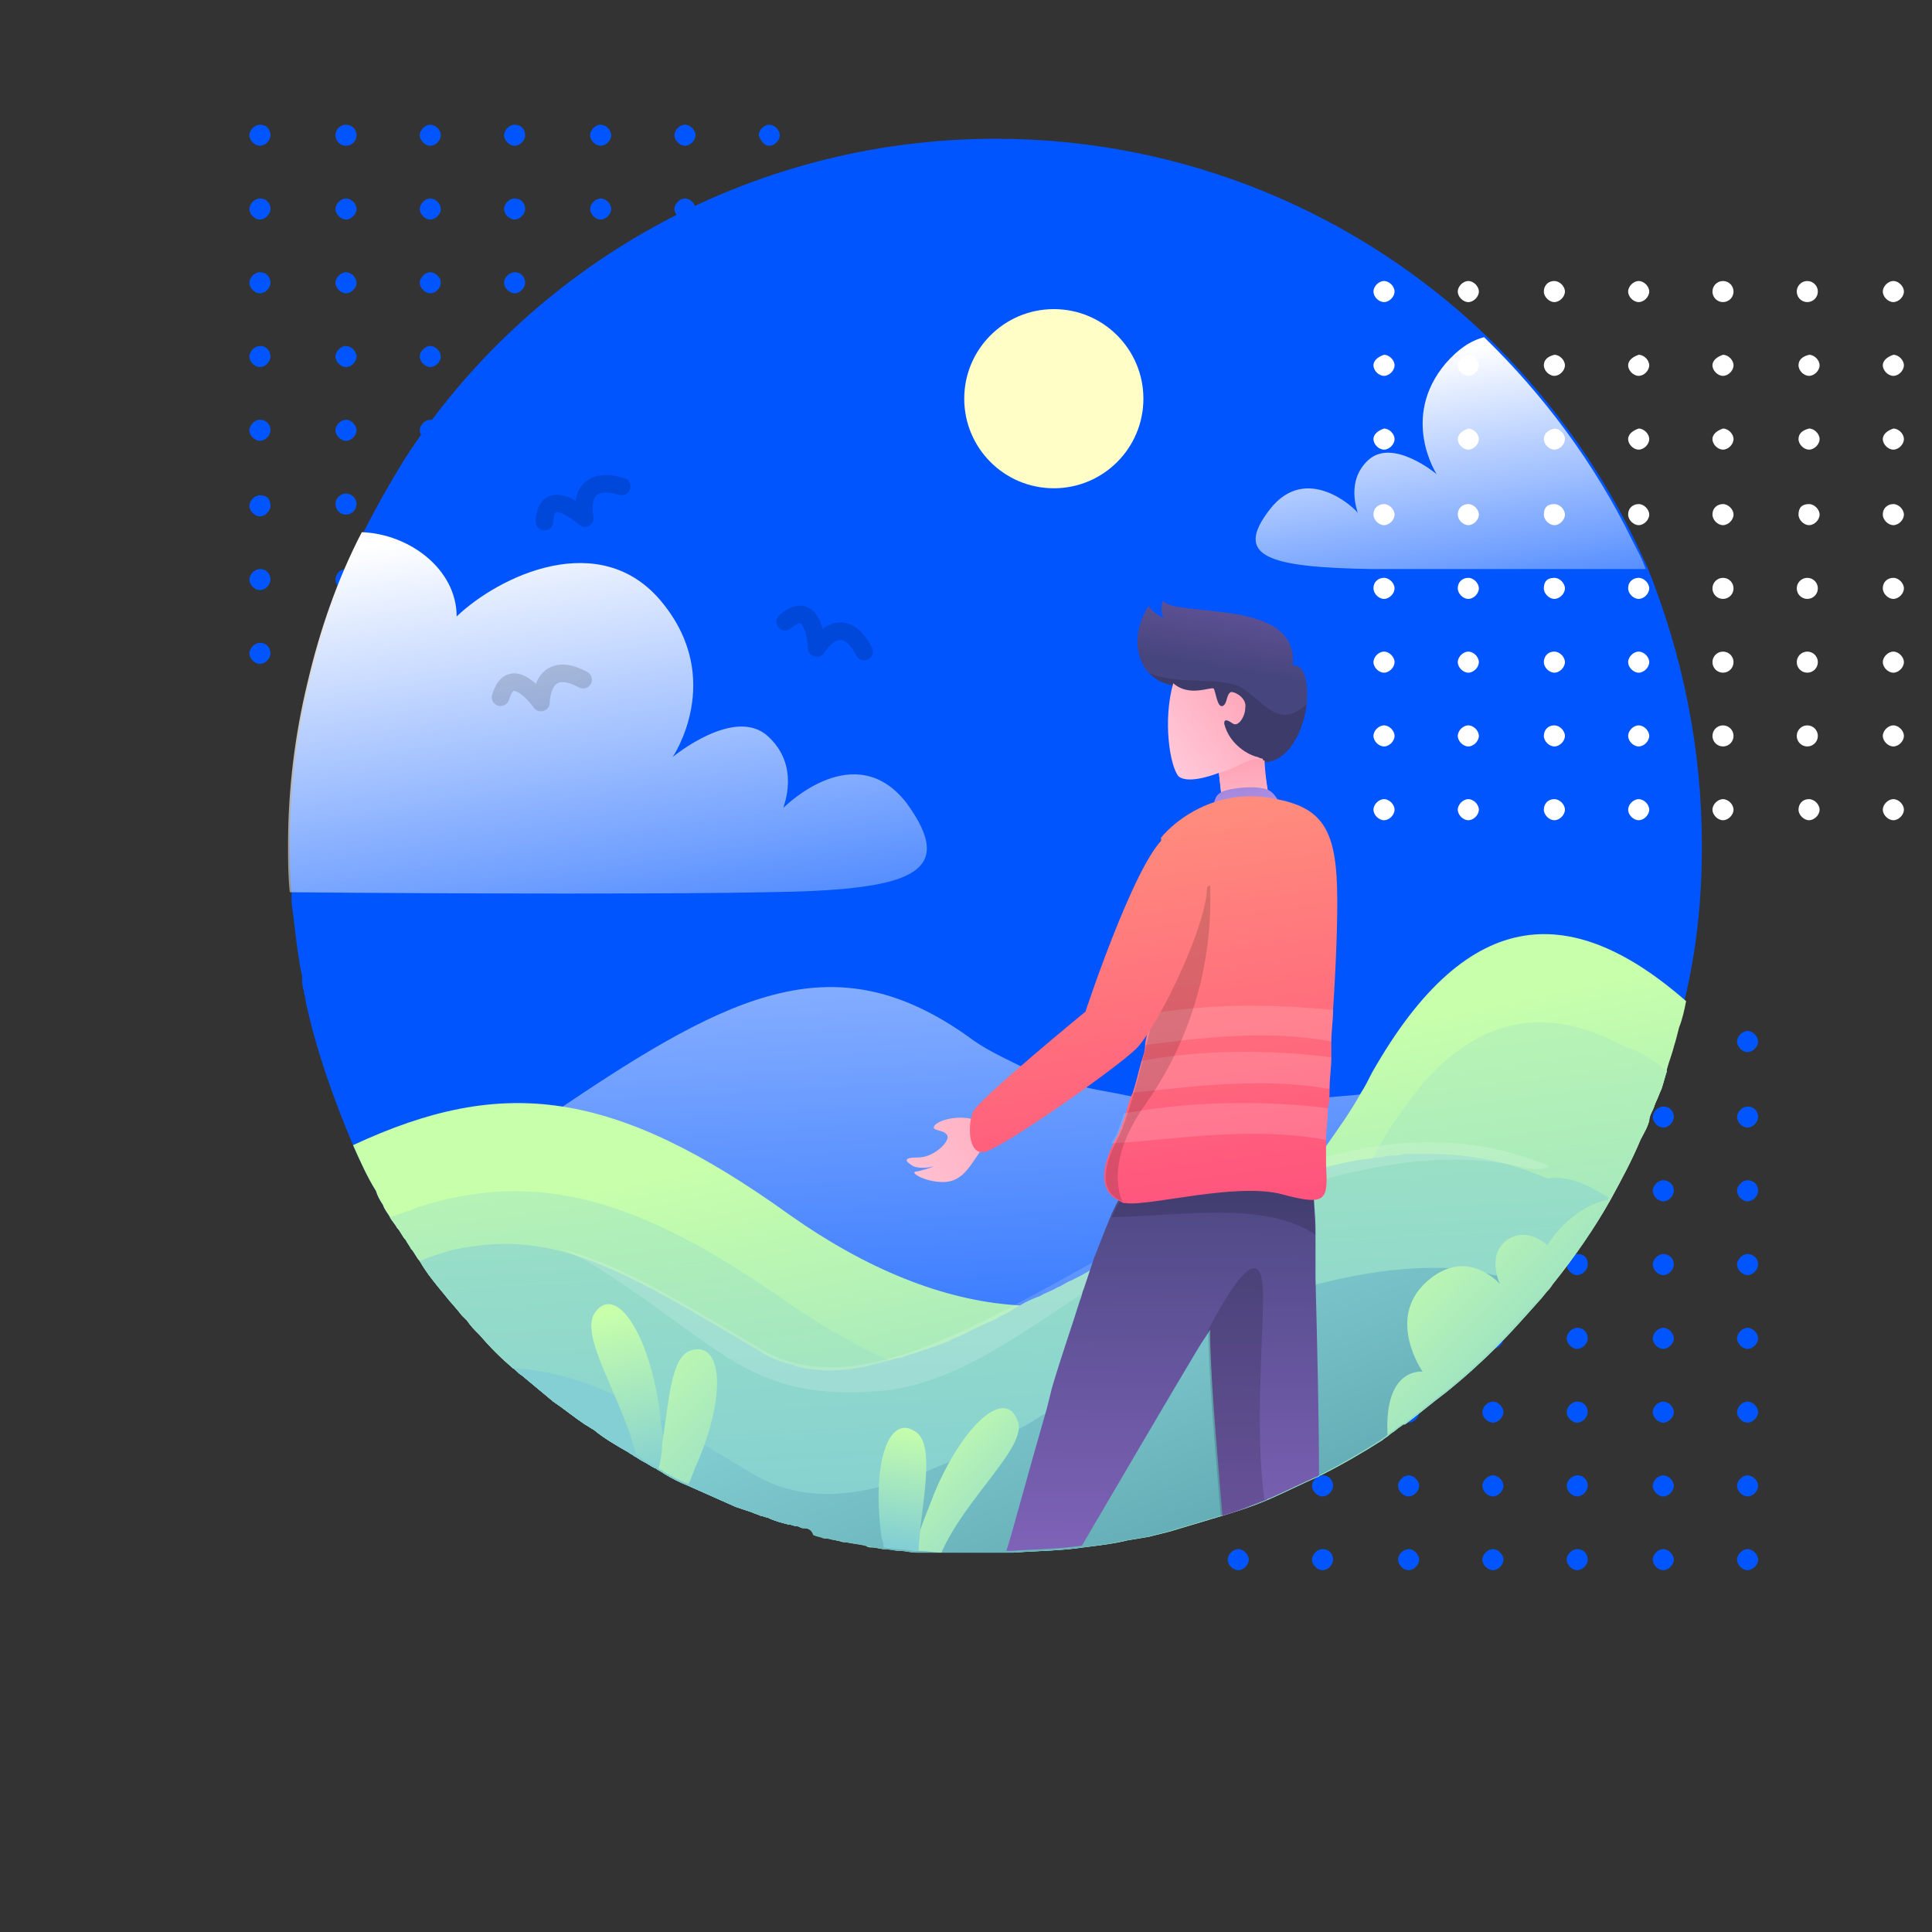 <svg version="1.1" id="Layer_1" xmlns="http://www.w3.org/2000/svg" x="0" y="0" viewBox="0 0 110 110" style="enable-background:new 0 0 110 110" xml:space="preserve"><rect x="0" y="0" width="110" height="110" fill="#333333" stroke="none"/><style>.st0{fill:#0055ff}.st5{fill:#fff}.st24,.st5,.st8{opacity:.15;enable-background:new}.st24{fill:none;stroke:#000;stroke-linecap:round;stroke-linejoin:round;stroke-miterlimit:10}.st26{fill:#fff}</style><path class="st0" d="M14.8 7.1c-.3 0-.6.3-.6.6s.3.6.6.6.6-.3.6-.6-.2-.6-.6-.6z"/><circle class="st0" cx="19.7" cy="7.7" r=".6"/><path class="st0" d="M24.5 7.1c-.3 0-.6.3-.6.6s.3.6.6.6.6-.3.6-.6-.3-.6-.6-.6zM29.3 7.1c-.3 0-.6.3-.6.6s.3.6.6.6.6-.3.6-.6-.2-.6-.6-.6zM34.2 7.1c-.3 0-.6.3-.6.6s.3.6.6.6.6-.3.6-.6-.3-.6-.6-.6zM39 7.1c-.3 0-.6.3-.6.6s.3.6.6.6.6-.3.6-.6-.3-.6-.6-.6zM43.8 8.3c.3 0 .6-.3.6-.6s-.3-.6-.6-.6-.6.3-.6.6c.1.3.3.6.6.6zM14.8 11.3c-.3 0-.6.3-.6.6s.3.6.6.6.6-.3.6-.6-.2-.6-.6-.6zM19.7 11.3c-.3 0-.6.3-.6.6s.3.6.6.6.6-.3.6-.6-.3-.6-.6-.6zM24.5 11.3c-.3 0-.6.3-.6.6s.3.6.6.6.6-.3.6-.6-.3-.6-.6-.6zM29.3 11.3c-.3 0-.6.3-.6.6s.3.6.6.6.6-.3.6-.6-.2-.6-.6-.6zM34.2 11.3c-.3 0-.6.3-.6.6s.3.6.6.6.6-.3.6-.6-.3-.6-.6-.6zM39 11.3c-.3 0-.6.3-.6.6s.3.6.6.6.6-.3.6-.6-.3-.6-.6-.6zM43.8 11.3c-.3 0-.6.3-.6.6s.3.6.6.6.6-.3.6-.6-.2-.6-.6-.6zM14.8 15.5c-.3 0-.6.3-.6.6s.3.6.6.6.6-.3.6-.6-.2-.6-.6-.6zM19.7 15.5c-.3 0-.6.3-.6.6s.3.6.6.6.6-.3.6-.6-.3-.6-.6-.6zM24.5 15.5c-.3 0-.6.3-.6.6s.3.6.6.6.6-.3.6-.6-.3-.6-.6-.6zM29.3 15.5c-.3 0-.6.3-.6.6s.3.6.6.6.6-.3.6-.6-.2-.6-.6-.6zM34.2 15.5c-.3 0-.6.3-.6.6s.3.6.6.6.6-.3.6-.6-.3-.6-.6-.6zM39 15.5c-.3 0-.6.3-.6.6s.3.6.6.6.6-.3.6-.6-.3-.6-.6-.6zM43.8 15.5c-.3 0-.6.3-.6.6s.3.6.6.6.6-.3.6-.6-.2-.6-.6-.6zM14.8 19.7c-.3 0-.6.3-.6.6s.3.6.6.6.6-.3.6-.6-.2-.6-.6-.6zM19.7 19.7c-.3 0-.6.3-.6.6s.3.6.6.6.6-.3.6-.6-.3-.6-.6-.6zM24.5 19.7c-.3 0-.6.3-.6.6s.3.6.6.6.6-.3.6-.6-.3-.6-.6-.6zM29.3 19.7c-.3 0-.6.3-.6.6s.3.6.6.6.6-.3.6-.6-.2-.6-.6-.6zM34.2 19.7c-.3 0-.6.3-.6.6s.3.6.6.6.6-.3.6-.6-.3-.6-.6-.6zM39 19.7c-.3 0-.6.3-.6.6s.3.6.6.6.6-.3.6-.6-.3-.6-.6-.6zM43.8 19.7c-.3 0-.6.3-.6.6s.3.6.6.6.6-.3.6-.6-.2-.6-.6-.6zM14.8 23.9c-.3 0-.6.3-.6.6s.3.6.6.6.6-.3.6-.6-.2-.6-.6-.6zM19.7 23.9c-.3 0-.6.3-.6.6s.3.6.6.6.6-.3.6-.6-.3-.6-.6-.6zM24.5 23.9c-.3 0-.6.3-.6.6s.3.6.6.6.6-.3.6-.6-.3-.6-.6-.6zM29.3 23.9c-.3 0-.6.3-.6.6s.3.6.6.6.6-.3.6-.6-.2-.6-.6-.6zM34.2 23.9c-.3 0-.6.3-.6.6s.3.6.6.6.6-.3.6-.6-.3-.6-.6-.6zM39 23.9c-.3 0-.6.3-.6.6s.3.6.6.6.6-.3.6-.6-.3-.6-.6-.6zM43.8 23.9c-.3 0-.6.3-.6.6s.3.6.6.6.6-.3.6-.6-.2-.6-.6-.6zM14.8 28.2c-.3 0-.6.3-.6.6s.3.6.6.6.6-.3.6-.6c0-.4-.2-.6-.6-.6z"/><circle class="st0" cx="19.7" cy="28.7" r=".6"/><path class="st0" d="M24.5 28.2c-.3 0-.6.3-.6.6s.3.6.6.6.6-.3.6-.6c0-.4-.3-.6-.6-.6zM29.3 28.2c-.3 0-.6.3-.6.6s.3.6.6.6.6-.3.6-.6c0-.4-.2-.6-.6-.6zM34.2 28.2c-.3 0-.6.3-.6.6s.3.6.6.6.6-.3.6-.6c0-.4-.3-.6-.6-.6zM39 28.2c-.3 0-.6.3-.6.6s.3.6.6.6.6-.3.6-.6c0-.4-.3-.6-.6-.6zM43.8 28.2c-.3 0-.6.3-.6.6s.3.6.6.6.6-.3.6-.6c0-.4-.2-.6-.6-.6zM14.8 32.4c-.3 0-.6.3-.6.6s.3.6.6.6.6-.3.6-.6-.2-.6-.6-.6z"/><circle class="st0" cx="19.7" cy="33" r=".6"/><path class="st0" d="M24.5 32.4c-.3 0-.6.3-.6.6s.3.6.6.6.6-.3.6-.6-.3-.6-.6-.6zM29.3 32.4c-.3 0-.6.3-.6.6s.3.6.6.6.6-.3.6-.6-.2-.6-.6-.6zM34.2 32.4c-.3 0-.6.3-.6.6s.3.6.6.6.6-.3.6-.6-.3-.6-.6-.6zM39 32.4c-.3 0-.6.3-.6.6s.3.6.6.6.6-.3.6-.6-.3-.6-.6-.6zM43.8 32.4c-.3 0-.6.3-.6.6s.3.6.6.6.6-.3.6-.6-.2-.6-.6-.6zM14.8 36.6c-.3 0-.6.3-.6.6s.3.6.6.6.6-.3.6-.6-.2-.6-.6-.6z"/><circle class="st0" cx="19.7" cy="37.2" r=".6"/><path class="st0" d="M24.5 36.6c-.3 0-.6.3-.6.6s.3.6.6.6.6-.3.6-.6-.3-.6-.6-.6zM29.3 36.6c-.3 0-.6.3-.6.6s.3.6.6.6.6-.3.6-.6-.2-.6-.6-.6zM34.2 36.6c-.3 0-.6.3-.6.6s.3.6.6.6.6-.3.6-.6-.3-.6-.6-.6zM39 36.6c-.3 0-.6.3-.6.6s.3.6.6.6.6-.3.6-.6-.3-.6-.6-.6zM43.8 36.6c-.3 0-.6.3-.6.6s.3.6.6.6.6-.3.6-.6-.2-.6-.6-.6zM70.5 58.8c-.3 0-.6.3-.6.6s.3.6.6.6.6-.3.6-.6c0-.4-.3-.6-.6-.6zM75.3 58.8c-.3 0-.6.3-.6.6s.3.6.6.6.6-.3.6-.6c0-.4-.2-.6-.6-.6zM80.2 58.8c-.3 0-.6.3-.6.6s.3.6.6.6.6-.3.6-.6c0-.4-.3-.6-.6-.6zM85 58.8c-.3 0-.6.3-.6.6s.3.6.6.6.6-.3.6-.6c0-.4-.3-.6-.6-.6zM89.8 58.8c-.3 0-.6.3-.6.6s.3.6.6.6.6-.3.6-.6c0-.4-.2-.6-.6-.6zM94.7 58.8c-.3 0-.6.3-.6.6s.3.6.6.6.6-.3.6-.6c0-.4-.3-.6-.6-.6zM99.5 59.9c.3 0 .6-.3.6-.6s-.3-.6-.6-.6-.6.3-.6.6.3.6.6.6zM70.5 63c-.3 0-.6.3-.6.6s.3.6.6.6.6-.3.6-.6c0-.4-.3-.6-.6-.6zM75.3 63c-.3 0-.6.3-.6.6s.3.6.6.6.6-.3.6-.6c0-.4-.2-.6-.6-.6zM80.2 63c-.3 0-.6.3-.6.6s.3.6.6.6.6-.3.6-.6c0-.4-.3-.6-.6-.6zM85 63c-.3 0-.6.3-.6.6s.3.6.6.6.6-.3.6-.6c0-.4-.3-.6-.6-.6zM89.8 63c-.3 0-.6.3-.6.6s.3.6.6.6.6-.3.6-.6c0-.4-.2-.6-.6-.6zM94.7 63c-.3 0-.6.3-.6.6s.3.6.6.6.6-.3.6-.6c0-.4-.3-.6-.6-.6zM99.5 63c-.3 0-.6.3-.6.6s.3.6.6.6.6-.3.6-.6c0-.4-.3-.6-.6-.6zM70.5 67.2c-.3 0-.6.3-.6.6s.3.6.6.6.6-.3.6-.6c0-.4-.3-.6-.6-.6zM75.3 67.2c-.3 0-.6.3-.6.6s.3.6.6.6.6-.3.6-.6c0-.4-.2-.6-.6-.6zM80.2 67.2c-.3 0-.6.3-.6.6s.3.6.6.6.6-.3.6-.6c0-.4-.3-.6-.6-.6zM85 67.2c-.3 0-.6.3-.6.6s.3.6.6.6.6-.3.6-.6c0-.4-.3-.6-.6-.6zM89.8 67.2c-.3 0-.6.3-.6.6s.3.6.6.6.6-.3.6-.6c0-.4-.2-.6-.6-.6zM94.7 67.2c-.3 0-.6.3-.6.6s.3.6.6.6.6-.3.6-.6c0-.4-.3-.6-.6-.6zM99.5 67.2c-.3 0-.6.3-.6.6s.3.6.6.6.6-.3.6-.6c0-.4-.3-.6-.6-.6zM70.5 71.4c-.3 0-.6.3-.6.6s.3.6.6.6.6-.3.6-.6c0-.4-.3-.6-.6-.6zM75.3 71.4c-.3 0-.6.3-.6.6s.3.6.6.6.6-.3.6-.6c0-.4-.2-.6-.6-.6zM80.2 71.4c-.3 0-.6.3-.6.6s.3.6.6.6.6-.3.6-.6c0-.4-.3-.6-.6-.6zM85 71.4c-.3 0-.6.3-.6.6s.3.6.6.6.6-.3.6-.6c0-.4-.3-.6-.6-.6zM89.8 71.4c-.3 0-.6.3-.6.6s.3.6.6.6.6-.3.6-.6c0-.4-.2-.6-.6-.6zM94.7 71.4c-.3 0-.6.3-.6.6s.3.6.6.6.6-.3.6-.6c0-.4-.3-.6-.6-.6zM99.5 71.4c-.3 0-.6.3-.6.6s.3.6.6.6.6-.3.6-.6c0-.4-.3-.6-.6-.6zM70.5 75.6c-.3 0-.6.3-.6.6s.3.6.6.6.6-.3.6-.6-.3-.6-.6-.6zM75.3 75.6c-.3 0-.6.3-.6.6s.3.6.6.6.6-.3.6-.6-.2-.6-.6-.6zM80.2 75.6c-.3 0-.6.3-.6.6s.3.6.6.6.6-.3.6-.6-.3-.6-.6-.6zM85 75.6c-.3 0-.6.3-.6.6s.3.6.6.6.6-.3.6-.6-.3-.6-.6-.6zM89.8 75.6c-.3 0-.6.3-.6.6s.3.6.6.6.6-.3.6-.6-.2-.6-.6-.6zM94.7 75.6c-.3 0-.6.3-.6.6s.3.6.6.6.6-.3.6-.6-.3-.6-.6-.6zM99.5 75.6c-.3 0-.6.3-.6.6s.3.6.6.6.6-.3.6-.6-.3-.6-.6-.6zM70.5 79.8c-.3 0-.6.3-.6.6s.3.6.6.6.6-.3.6-.6-.3-.6-.6-.6zM75.3 79.8c-.3 0-.6.3-.6.6s.3.6.6.6.6-.3.6-.6-.2-.6-.6-.6zM80.2 79.8c-.3 0-.6.3-.6.6s.3.6.6.6.6-.3.6-.6-.3-.6-.6-.6zM85 79.8c-.3 0-.6.3-.6.6s.3.6.6.6.6-.3.6-.6-.3-.6-.6-.6zM89.8 79.8c-.3 0-.6.3-.6.6s.3.6.6.6.6-.3.6-.6-.2-.6-.6-.6zM94.7 79.8c-.3 0-.6.3-.6.6s.3.6.6.6.6-.3.6-.6-.3-.6-.6-.6zM99.5 79.8c-.3 0-.6.3-.6.6s.3.6.6.6.6-.3.6-.6-.3-.6-.6-.6zM70.5 84c-.3 0-.6.3-.6.6s.3.6.6.6.6-.3.6-.6-.3-.6-.6-.6zM75.3 84c-.3 0-.6.3-.6.6s.3.6.6.6.6-.3.6-.6-.2-.6-.6-.6zM80.2 84c-.3 0-.6.3-.6.6s.3.6.6.6.6-.3.6-.6-.3-.6-.6-.6zM85 84c-.3 0-.6.3-.6.6s.3.6.6.6.6-.3.6-.6-.3-.6-.6-.6zM89.8 84c-.3 0-.6.3-.6.6s.3.6.6.6.6-.3.6-.6-.2-.6-.6-.6zM94.7 84c-.3 0-.6.3-.6.6s.3.6.6.6.6-.3.6-.6-.3-.6-.6-.6zM99.5 84c-.3 0-.6.3-.6.6s.3.6.6.6.6-.3.6-.6-.3-.6-.6-.6zM70.5 88.2c-.3 0-.6.3-.6.6s.3.6.6.6.6-.3.6-.6-.3-.6-.6-.6zM75.3 88.2c-.3 0-.6.3-.6.6s.3.6.6.6.6-.3.6-.6-.2-.6-.6-.6zM80.2 88.2c-.3 0-.6.3-.6.6s.3.6.6.6.6-.3.6-.6-.3-.6-.6-.6zM85 88.2c-.3 0-.6.3-.6.6s.3.6.6.6.6-.3.6-.6-.3-.6-.6-.6zM89.8 88.2c-.3 0-.6.3-.6.6s.3.6.6.6.6-.3.6-.6-.2-.6-.6-.6zM94.7 88.2c-.3 0-.6.3-.6.6s.3.6.6.6.6-.3.6-.6-.3-.6-.6-.6zM99.5 88.2c-.3 0-.6.3-.6.6s.3.6.6.6.6-.3.6-.6-.3-.6-.6-.6z"/><path class="st0" d="M96.9 48.2c0 3-.3 5.9-1 8.8-.1.5-.2 1-.4 1.5-.1.4-.2.8-.3 1.1-.1.4-.3.9-.4 1.3v.1c-.1.3-.2.7-.3 1-.1.2-.2.5-.3.7-.1.2-.1.3-.2.5s-.2.4-.2.6c-.1.4-.3.7-.5 1.1-.5 1.2-1.1 2.3-1.7 3.4-.9 1.6-2 3.2-3.2 4.7-.1.1-.2.3-.3.4-.2.2-.4.5-.6.7-.8.9-1.6 1.8-2.4 2.6-.9.9-1.9 1.8-2.9 2.6-.8.6-1.5 1.2-2.3 1.8h-.1c-.1.1-.3.2-.4.3-.1.1-.3.2-.4.3-.1.1-.3.2-.4.3-1.1.7-2.3 1.4-3.5 2-.1 0-.1.1-.2.1-.9.4-1.7.8-2.6 1.2-.9.4-1.8.7-2.8 1l-3 .9-1.2.3-1.2.2c-.8.2-1.7.3-2.5.4-1.3.2-2.7.2-4 .3H54.5c-.2 0-.5 0-.7-.1h-1.6c-.3 0-.6-.1-.9-.1-.3 0-.6-.1-.9-.1-.3 0-.5-.1-.8-.1-.1 0-.2 0-.3-.1-.4-.1-.7-.1-1.1-.2H48c-.3-.1-.5-.1-.8-.2H47c-.2-.1-.4-.1-.6-.2-.2-.2-.4-.3-.6-.3h-.1c-.1 0-.2-.1-.3-.1-.2 0-.3-.1-.5-.1-.4-.1-.8-.2-1.2-.4-.1 0-.3-.1-.4-.1-.2-.1-.3-.1-.5-.2l-.9-.3-2.7-1.2c-.5-.2-.9-.4-1.4-.7-.1-.1-.2-.1-.3-.2-.1 0-.1-.1-.2-.1-.2-.1-.5-.3-.7-.4s-.3-.2-.5-.3c-.1-.1-.2-.1-.3-.2-.7-.4-1.4-.8-2-1.3-.2-.1-.3-.2-.5-.3-.6-.4-1.2-.9-1.8-1.3l-1.8-1.5c-.2-.1-.3-.3-.5-.4-.7-.6-1.3-1.2-1.9-1.9-.3-.3-.5-.5-.7-.8l-.3-.3c-.3-.4-.7-.8-1-1.2-.5-.6-1-1.2-1.4-1.9-.2-.2-.3-.5-.5-.7-.1-.2-.2-.3-.3-.5-.2-.2-.3-.5-.5-.7-.1-.2-.3-.4-.4-.6s-.3-.4-.4-.7c-.2-.3-.3-.5-.4-.8-.5-.8-.9-1.7-1.3-2.6-1.1-2.6-2.1-5.4-2.7-8.2 0-.2-.1-.4-.1-.6-.1-.2-.1-.5-.1-.8-.3-1.4-.4-2.8-.6-4.2v-.6c-.1-.9-.1-1.8-.1-2.7 0-3.2.4-6.3 1.1-9.2.7-3 1.7-5.9 3.1-8.6.7-1.4 1.5-2.8 2.3-4.1C30 15.3 42.5 7.9 56.7 7.9c10.8 0 20.7 4.3 27.9 11.2 3.4 3.3 6.3 7.2 8.4 11.5.3.6.5 1.1.8 1.7 2 5 3.1 10.3 3.1 15.9z"/><linearGradient id="SVGID_1_" gradientUnits="userSpaceOnUse" x1="61.108" y1="21.817" x2="57.224" y2="88.985" gradientTransform="matrix(1 0 0 -1 0 112)"><stop offset="0" style="stop-color:#fff;stop-opacity:0"/><stop offset="1" style="stop-color:#fff"/></linearGradient><path d="M95.3 59.6c-.1.4-.3.9-.4 1.3v.1c-.1.3-.2.7-.3 1-.1.2-.2.5-.3.7-.1.2-.1.3-.2.5s-.2.4-.2.6c-.1.4-.3.7-.5 1.1-.5 1.2-1.1 2.3-1.7 3.4-.9 1.6-2 3.2-3.2 4.7-.1.1-.2.3-.3.4-.2.2-.4.5-.6.7-.8.9-1.6 1.8-2.4 2.6-.9.9-1.9 1.8-2.9 2.6-.8.6-1.5 1.2-2.3 1.8h-.1c-.1.1-.3.2-.4.3-.1.1-.3.2-.4.3-.1.1-.3.2-.4.3-1.1.7-2.3 1.4-3.5 2-.1 0-.1.1-.2.1-.9.4-1.7.8-2.6 1.2-.9.4-1.8.7-2.8 1l-3 .9-1.2.3-1.2.2c-.8.2-1.7.3-2.5.4-1.3.2-2.7.2-4 .3H54.6c-.2 0-.5 0-.7-.1h-1.6c-.3 0-.6-.1-.9-.1-.3 0-.6-.1-.9-.1-.3 0-.5-.1-.8-.1-.1 0-.2 0-.3-.1-.4-.1-.7-.1-1.1-.2h-.2c-.3-.1-.5-.1-.8-.2h-.2c-.2-.1-.4-.1-.6-.2-.3-.2-.5-.3-.7-.3l-5.6-4.8-.9-.8-1.2-1-.6-.4-3.5-3-7.2-6.1-2.8-2.3h-.1c3-2 5.6-3.9 8-5.5 9.9-6.7 15.7-9.4 23.2-4.1.9.7 2 1.2 3 1.7 1.2.5 2.4.9 3.7 1.2.8.2 1.6.3 2.5.5.4.1.7.1 1.1.1 3.3.4 6.8.3 10.1 0 .7-.1 1.4-.1 2-.2 1.2-.2 2.4-.3 3.6-.5 3.4-.6 6.4-1.2 8.6-1.7.9-.2 1.9-.3 2.9-.4 1-.2 1.9-.2 2.7-.1z" style="fill:url(#SVGID_1_)"/><linearGradient id="SVGID_2_" gradientUnits="userSpaceOnUse" x1="58.362" y1="49.4" x2="64.701" y2="18.901" gradientTransform="matrix(1 0 0 -1 0 112)"><stop offset="0" style="stop-color:#c7ffab"/><stop offset="1" style="stop-color:#83cfd3"/></linearGradient><path d="M96 57c-.1.5-.2 1-.4 1.5-.1.4-.2.8-.3 1.1-.1.4-.3.9-.4 1.3v.1c-.1.3-.2.7-.3 1-.1.2-.2.5-.3.7-.1.2-.1.3-.2.5s-.2.4-.2.6c-.1.4-.3.7-.5 1.1-.5 1.2-1.1 2.3-1.7 3.4-.9 1.6-2 3.2-3.2 4.7-.1.1-.2.3-.3.4-.2.2-.4.5-.6.7-.8.9-1.6 1.8-2.4 2.6-.9.9-1.9 1.8-2.9 2.6-.8.6-1.5 1.2-2.3 1.8h-.1c-.1.1-.3.2-.4.3-.1.1-.3.2-.4.3-.1.1-.3.2-.4.3-1.1.7-2.3 1.4-3.5 2-.1 0-.1.1-.2.1-.9.4-1.7.8-2.6 1.2-.9.4-1.8.7-2.8 1l-3 .9-1.2.3-1.2.2c-.8.2-1.7.3-2.5.4-1.3.2-2.7.2-4 .3h-5.5c-.3 0-.6-.1-.9-.1-.3 0-.6-.1-.9-.1-.3 0-.5-.1-.8-.1-.1 0-.2 0-.3-.1-.4-.1-.7-.1-1.1-.2H48c-.3-.1-.5-.1-.8-.2H47c-.2-.1-.4-.1-.6-.2-.2-.3-.4-.4-.6-.4h-.1c-.1 0-.2-.1-.3-.1-.2 0-.3-.1-.5-.1-.4-.1-.8-.2-1.2-.4-.1 0-.3-.1-.4-.1-.2-.1-.3-.1-.5-.2l-.9-.3-2.7-1.2c-.5-.2-.9-.4-1.4-.7-.1-.1-.2-.1-.3-.2-.1 0-.1-.1-.2-.1-.2-.1-.5-.3-.7-.4s-.3-.2-.5-.3c-.1-.1-.2-.1-.3-.2-.7-.4-1.4-.8-2-1.3-.2-.1-.3-.2-.5-.3-.6-.4-1.2-.9-1.8-1.3l-1.8-1.5c-.2-.1-.3-.3-.5-.4-.7-.6-1.3-1.2-1.9-1.9-.3-.3-.5-.5-.7-.8l-.3-.3c-.3-.4-.7-.8-1-1.2-.5-.6-1-1.2-1.4-1.9-.2-.2-.3-.5-.5-.7-.1-.2-.2-.3-.3-.5-.2-.2-.3-.5-.5-.7-.1-.2-.3-.4-.4-.6s-.3-.4-.4-.7c-.2-.3-.3-.5-.4-.8-.5-.8-.9-1.7-1.3-2.6 4.3-2 8-2.8 11.9-2.2s8 2.6 13 6.2c4.4 3.1 8.7 4.8 12.7 5.1 1 .1 1.9.1 2.9 0 .3 0 .5 0 .8-.1 4.4-.5 8.3-2.7 11.7-6.1l.4-.4.3-.3c.4-.4.8-.9 1.1-1.3.2-.2.4-.4.5-.7.7-1 1.5-2.1 2.1-3.2.2-.3.4-.7.6-1.1 5.6-9.9 11.6-9.6 17.9-4.1z" style="fill:url(#SVGID_2_)"/><linearGradient id="SVGID_3_" gradientUnits="userSpaceOnUse" x1="56.633" y1="61.194" x2="63.03" y2="13.332" gradientTransform="matrix(1 0 0 -1 0 112)"><stop offset="0" style="stop-color:#c7ffab"/><stop offset="1" style="stop-color:#83cfd3"/></linearGradient><path d="M94.9 61c-.1.3-.2.7-.3 1-.1.2-.2.5-.3.7-.1.2-.1.3-.2.5s-.2.4-.2.6c-.1.4-.3.7-.5 1.1-.5 1.2-1.1 2.3-1.7 3.4-.9 1.6-2 3.2-3.2 4.7-.1.1-.2.3-.3.4-.2.2-.4.5-.6.7-.8.9-1.6 1.8-2.4 2.6-.9.9-1.9 1.8-2.9 2.6-.8.6-1.5 1.2-2.3 1.8h-.1c-.1.1-.3.2-.4.3-.1.1-.3.2-.4.3-.1.1-.3.2-.4.3-1.1.7-2.3 1.4-3.5 2-.1 0-.1.1-.2.1-.9.4-1.7.8-2.6 1.2-.9.4-1.8.7-2.8 1l-3 .9-1.2.3-1.2.2c-.8.2-1.7.3-2.5.4-1.3.2-2.7.2-4 .3h-5.5c-.3 0-.6-.1-.9-.1-.3 0-.6-.1-.9-.1-.3 0-.5-.1-.8-.1-.1 0-.2 0-.3-.1-.4-.1-.7-.1-1.1-.2H48c-.3-.1-.5-.1-.8-.2H47c-.2-.1-.4-.1-.6-.2-.2-.3-.4-.4-.6-.4h-.1c-.1 0-.2-.1-.3-.1-.2 0-.3-.1-.5-.1-.4-.1-.8-.2-1.2-.4-.1 0-.3-.1-.4-.1-.2-.1-.3-.1-.5-.2l-.9-.3-2.7-1.2c-.5-.2-.9-.4-1.4-.7-.1-.1-.2-.1-.3-.2-.1 0-.1-.1-.2-.1-.2-.1-.5-.3-.7-.4s-.3-.2-.5-.3c-.1-.1-.2-.1-.3-.2-.7-.4-1.4-.8-2-1.3-.2-.1-.3-.2-.5-.3-.6-.4-1.2-.9-1.8-1.3l-1.8-1.5c-.2-.1-.3-.3-.5-.4-.7-.6-1.3-1.2-1.9-1.9-.3-.3-.5-.5-.7-.8l-.3-.3c-.3-.4-.7-.8-1-1.2-.5-.6-1-1.2-1.4-1.9-.2-.2-.3-.5-.5-.7-.1-.2-.2-.3-.3-.5-.2-.2-.3-.5-.5-.7-.1-.2-.3-.4-.4-.6.6-.2 1.2-.4 1.7-.6 6.7-2.1 12.5-.5 21 5.5 1.9 1.3 3.8 2.4 5.6 3.2 1 .4 1.9.8 2.9 1.1 2.2.7 4.3.9 6.3.9.7 0 1.4-.1 2.1-.2 2.2-.3 4.2-1 6.1-2.1.2-.1.5-.3.7-.4 1.1-.7 2.2-1.5 3.3-2.5 1-.9 1.9-1.9 2.8-3 1.1-1.4 2.2-2.9 3.1-4.6.1-.2.2-.3.3-.5.1-.3.3-.5.4-.8.8-1.4 1.7-2.6 2.5-3.6 3.6-4.1 7.5-4.3 11.5-2.1 1 .3 1.7.8 2.4 1.4z" style="fill:url(#SVGID_3_)"/><linearGradient id="SVGID_4_" gradientUnits="userSpaceOnUse" x1="55.313" y1="86.349" x2="58.731" y2="24.145" gradientTransform="matrix(1 0 0 -1 0 112)"><stop offset="0" style="stop-color:#c7ffab"/><stop offset="1" style="stop-color:#83cfd3"/></linearGradient><path d="M91.6 68.2c0 .1 0 .1 0 0-1 1.7-2 3.2-3.2 4.7-.1.1-.2.3-.3.4-.2.2-.4.5-.6.7-.8.9-1.6 1.8-2.4 2.6-.9.9-1.9 1.8-2.9 2.6-.8.6-1.5 1.2-2.3 1.8h-.1c-.1.1-.3.2-.4.3-.1.1-.3.2-.4.3-.1.1-.3.2-.4.3-1.1.7-2.3 1.4-3.5 2-.1 0-.1.1-.2.1-.9.4-1.7.8-2.6 1.2-.9.4-1.8.7-2.8 1l-3 .9-1.2.3-1.2.2c-.8.2-1.7.3-2.5.4-1.3.2-2.7.2-4 .3h-5.5c-.3 0-.6-.1-.9-.1-.3 0-.6-.1-.9-.1-.4-.1-.7-.1-1.1-.2-.4-.1-.7-.1-1.1-.2-.3-.1-.7-.1-1-.2h-.2c-.2-.1-.4-.1-.6-.2-.1-.2-.3-.3-.5-.3h-.1c-.1 0-.2-.1-.3-.1-.2 0-.3-.1-.5-.1-.4-.1-.8-.2-1.2-.4-.1 0-.3-.1-.4-.1-.2-.1-.3-.1-.5-.2l-.9-.3-2.7-1.2c-.5-.2-.9-.4-1.4-.7-.1-.1-.2-.1-.3-.2-.1 0-.1-.1-.2-.1-.2-.1-.5-.3-.7-.4s-.3-.2-.5-.3c-.1-.1-.2-.1-.3-.2-.7-.4-1.4-.8-2-1.3-.2-.1-.3-.2-.5-.3-.6-.4-1.2-.9-1.8-1.3l-1.8-1.5c-.2-.1-.3-.3-.5-.4-.7-.6-1.3-1.2-1.9-1.9-.3-.3-.5-.5-.7-.8l-.3-.3c-.3-.4-.7-.8-1-1.2-.5-.6-1-1.2-1.4-1.9 1-.4 1.9-.7 2.8-.8 1.8-.3 3.4-.2 5.1.2 3.5.9 7 3.1 11.4 5.7.2.1.3.2.5.3.4.2.9.4 1.4.5.1 0 .1 0 .2.1 1.3.3 2.6.3 4 0 .1 0 .3-.1.4-.1.1 0 .3-.1.4-.1.1 0 .3-.1.4-.1.3-.1.6-.2.8-.2.1 0 .2-.1.3-.1.2-.1.4-.1.6-.2l.9-.3c.3-.1.6-.2.8-.3.1 0 .1 0 .2-.1.2-.1.5-.2.7-.3.6-.3 1.2-.6 1.9-.9.3-.2.6-.3.9-.5.5-.3 1-.6 1.6-.8.3-.2.7-.3 1-.5.3-.1.5-.3.8-.4.4-.2.8-.4 1.1-.6.9-.5 1.9-1 2.8-1.5.2-.1.4-.2.7-.4.1-.1.2-.1.3-.1.2-.1.5-.2.7-.4.7-.4 1.5-.7 2.2-1.1.3-.1.5-.2.8-.3.1 0 .1-.1.2-.1.2-.1.5-.2.7-.3.3-.1.5-.2.8-.3.1 0 .2-.1.3-.1l.9-.3c.1 0 .2-.1.2-.1l.9-.3c.4-.1.8-.3 1.2-.4.2 0 .4-.1.5-.1.8-.2 1.6-.4 2.4-.5.3 0 .5-.1.8-.1.2 0 .5-.1.7-.1s.5 0 .7-.1h1.4c2.3 0 4.5.4 6.8 1.4 1.2-.2 2.4.4 3.5 1.1z" style="fill:url(#SVGID_4_)"/><path class="st5" d="M88.2 66.4c-.2.2-.7.2-1.3.1-4.8-1.2-10.7-.1-17.9 2.9-7.2 3.1-12.7 9.3-18.9 9.8s-8.3-1.6-12.8-4.8c-2.4-1.7-4-2.8-5.4-3.3 3.5.9 7 3.1 11.4 5.7 10.6 6.2 28-17.6 44.9-10.4z"/><linearGradient id="SVGID_5_" gradientUnits="userSpaceOnUse" x1="67.298" y1="13.992" x2="57.931" y2="38.209" gradientTransform="matrix(1 0 0 -1 0 112)"><stop offset="0" style="stop-color:#5399a5"/><stop offset="1" style="stop-color:#83cfd3"/></linearGradient><path d="M88.1 73.4c-.2.2-.4.5-.6.7-.8.9-1.6 1.8-2.4 2.6-.9.9-1.9 1.8-2.9 2.6-.8.6-1.5 1.2-2.3 1.8h-.1c-.1.1-.3.2-.4.3-.1.1-.3.2-.4.3-.1.1-.3.2-.4.3-1.1.7-2.3 1.4-3.5 2-.1 0-.1.1-.2.1-.9.4-1.7.8-2.6 1.2-.9.4-1.8.7-2.8 1l-3 .9-1.2.3-1.2.2c-.8.2-1.7.3-2.5.4-1.3.2-2.7.2-4 .3h-5.5c-.3 0-.6-.1-.9-.1-.3 0-.6-.1-.9-.1-.4-.1-.7-.1-1.1-.2-.4-.1-.7-.1-1.1-.2-.3-.1-.7-.1-1-.2h-.2c-.2-.1-.4-.1-.6-.2-.1-.3-.3-.4-.5-.4h-.1c-.1 0-.2-.1-.3-.1-.2 0-.3-.1-.5-.1-.4-.1-.8-.2-1.2-.4-.1 0-.3-.1-.4-.1-.2-.1-.3-.1-.5-.2l-.9-.3-2.7-1.2c-.5-.2-.9-.4-1.4-.7-.1-.1-.2-.1-.3-.2-.1 0-.1-.1-.2-.1-.2-.1-.5-.3-.7-.4s-.3-.2-.5-.3c-.1-.1-.2-.1-.3-.2-.7-.4-1.4-.8-2-1.3-.2-.1-.3-.2-.5-.3-.6-.4-1.2-.9-1.8-1.3l-1.8-1.5c-.2-.1-.3-.3-.5-.4 1.9.1 3.7.6 5.5 1.4.9.4 1.8.8 2.7 1.4.1.1.3.2.4.2.4.2.8.5 1.2.7.3.2.6.4 1 .6l3 1.8c2.1 1.2 4.4 1.3 6.9.7.9-.2 1.7-.5 2.6-.8.4-.2.9-.4 1.4-.6 1.3-.6 2.6-1.2 4-1.9.5-.2.9-.5 1.4-.8.8-.4 1.6-.9 2.5-1.4 3.2-1.8 6.6-3.7 10.1-5 .9-.4 1.9-.7 2.8-1 2.6-.7 5.2-1.1 7.8-1 .5 0 1.1.1 1.6.2.3 0 .6.1.9.2 1.2.1 2.1.4 3.1.8z" style="fill:url(#SVGID_5_)"/><linearGradient id="SVGID_6_" gradientUnits="userSpaceOnUse" x1="66.158" y1="18.329" x2="66.319" y2="47.092" gradientTransform="matrix(1 0 0 -1 0 112)"><stop offset="0" style="stop-color:#8b69c5"/><stop offset="1" style="stop-color:#47457d"/></linearGradient><path d="M75.1 84s-.1 0 0 0c-.1.1-.2.1-.2.1-.9.4-1.7.8-2.6 1.2-.1 0-.2.1-.2.1-.8.3-1.7.7-2.5.9-.2-2.5-.6-6.7-.7-9.9v-.7c-.1.2-.4.6-.7 1.1-1.5 2.5-4.9 8.3-6.6 11.2-1.3.2-2.7.2-4 .3h-.3c.3-.9 1.2-4.3 2.3-8.1l.3-1.2c.5-1.7 1.1-3.4 1.6-5 .1-.2.1-.4.2-.6l.6-1.8c.4-1 .7-1.8 1-2.5.2-.4.3-.7.5-.9v-.1c.1-.1.1-.2.2-.3l6.7-.5 3.2-.2.8-.1c0 .2.1.5.1 1s.1 1.2.1 2v2.8c.1 3.8.2 8.2.2 11.2z" style="fill:url(#SVGID_6_)"/><path class="st8" d="M74.9 70.3c-2.8-1.9-7.4-1.1-11.6-1 .2-.4.3-.7.5-.9v-.1c.1-.1.1-.2.2-.3l6.7-.5 3.2-.2.8-.1c0 .2.1.5.1 1 0 .7 0 1.3.1 2.1zM72 85.4c-.8.3-1.7.7-2.5.9-.2-2.5-.6-6.7-.7-9.9v-.7c2-3.8 3-4.4 3.1-2.3.1 1.9-.5 8 .1 12z"/><linearGradient id="SVGID_7_" gradientUnits="userSpaceOnUse" x1="71.317" y1="84.136" x2="69.604" y2="73.941" gradientTransform="matrix(1 0 0 -1 0 112)"><stop offset="0" style="stop-color:#8b69c5"/><stop offset="1" style="stop-color:#47457d"/></linearGradient><path d="M74.4 40.1c-.2 1.6-1.1 3.4-2.6 3.3-2.6-.2-3.4-1.9-3.4-1.9L66.7 39c-.6-.1-1-.4-1.3-.7-.9-1-.8-2.6 0-3.8.2.4.9.7 1 .8-.1 0-.4-.3-.2-1.1.8 1 7.8-.2 7.4 3.7.7-.1.9 1 .8 2.2z" style="fill:url(#SVGID_7_)"/><path class="st8" d="M74.4 40.1c-.2 1.6-1.1 3.4-2.6 3.3-2.6-.2-3.4-1.9-3.4-1.9L66.7 39c-.6-.1-1-.4-1.3-.7 1.7.8 4.4.1 5.5 1 1.2.8 1.9 2.2 3.5.8z"/><linearGradient id="SVGID_8_" gradientUnits="userSpaceOnUse" x1="67.268" y1="68.074" x2="74.01" y2="72.878" gradientTransform="matrix(1 0 0 -1 0 112)"><stop offset=".004" style="stop-color:#ffc7d7"/><stop offset="1" style="stop-color:#ff97ab"/></linearGradient><path d="M72.3 45.7c-.8-.2-2.7.1-2.7.1l-.2-1.8s-1.7.7-2.3.2c-.5-.6-.9-3.2-.3-5.3.9.8 2.1.2 2.3.3.1.1.2 1.1.5 1s.2-.7.5-.8c.3 0 .9.4.8.9 0 .5-.4 1.1-.7.9-.3-.2-.5-.3-.5 0 .3 1.2 1.4 1.8 1.9 1.9.2.1.3.1.3.1s.1.9.4 2.5z" style="fill:url(#SVGID_8_)"/><linearGradient id="SVGID_9_" gradientUnits="userSpaceOnUse" x1="71.138" y1="63.857" x2="70.582" y2="70.218" gradientTransform="matrix(1 0 0 -1 0 112)"><stop offset=".004" style="stop-color:#ffc7d7"/><stop offset="1" style="stop-color:#ff97ab"/></linearGradient><path d="M72.3 45.7c-.8-.2-2.7.1-2.7.1l-.2-1.8c.9-.2 1.6-.8 2.3-.8.2.1.3.1.3.1s0 .8.3 2.4z" style="fill:url(#SVGID_9_)"/><linearGradient id="SVGID_10_" gradientUnits="userSpaceOnUse" x1="70.325" y1="70.216" x2="71.61" y2="62.562" gradientTransform="matrix(1 0 0 -1 0 112)"><stop offset="0" style="stop-color:#8b69c5"/><stop offset="1" style="stop-color:#cbb3ff"/></linearGradient><path d="M69 46.1c.2-.5.1-.9.8-1.1.7-.2 2.2-.3 2.6.1.5.4.8 1.6.8 1.6l-4.2-.6z" style="fill:url(#SVGID_10_)"/><linearGradient id="SVGID_11_" gradientUnits="userSpaceOnUse" x1="73.603" y1="23.436" x2="67.262" y2="69.878" gradientTransform="matrix(1 0 0 -1 0 112)"><stop offset="0" style="stop-color:#ff227d"/><stop offset="1" style="stop-color:#ff967d"/></linearGradient><path d="M75.9 57.5c0 .6-.1 1.2-.1 1.8v.9c0 .6-.1 1.2-.1 1.8 0 .4 0 .8-.1 1.1 0 .7-.1 1.3-.1 1.8v1.4c.1 2 .1 2.4-2.5 1.7s-7.6.7-8.9.5c-.1 0-.2 0-.3-.1-1-.4-1.3-1.5-.4-3.3 0-.1.1-.2.1-.2.2-.3.4-.9.6-1.5.1-.4.2-.8.4-1.2.2-.6.3-1.1.5-1.8.1-.3.2-.6.2-1 .1-.6.3-1.2.4-1.8.4-1.8.8-3.4.9-4l-.1-1.9-.3-4c.9-1.1 3.1-2.7 6-2.3 2.8.4 3.8 1.4 4 4.5.1 1.5 0 4.5-.2 7.6z" style="fill:url(#SVGID_11_)"/><path class="st5" d="M75.6 63.1c0 .7-.1 1.3-.1 1.8-4.3-.8-8.7 0-12.2.2 0-.1.1-.2.1-.2.2-.3.4-.9.6-1.5 4.7-.9 9.4-.6 11.6-.3zM75.8 60.2c0 .6-.1 1.2-.1 1.8-4-.7-7.9-.1-11.2.2.2-.6.3-1.1.5-1.8 4.3-.8 8.6-.5 10.8-.2zM75.9 57.5c0 .6-.1 1.2-.1 1.8-3.7-.7-7.5-.2-10.6.2.1-.6.3-1.2.4-1.8 4.2-.7 8.2-.4 10.3-.2z"/><path class="st8" d="M65.2 62.9c-1.7 2.4-1.8 4.3-1.3 5.5-1.1-.4-1.3-1.6-.3-3.5 1.1-2 2.6-9.7 3-11.2l-.1-1.9 2.4-1.4c.2 5.4-1.7 9.7-3.7 12.5z"/><linearGradient id="SVGID_12_" gradientUnits="userSpaceOnUse" x1="49.983" y1="44.025" x2="63.864" y2="52.641" gradientTransform="matrix(1 0 0 -1 0 112)"><stop offset=".004" style="stop-color:#ffc7d7"/><stop offset="1" style="stop-color:#ff97ab"/></linearGradient><path d="M55.3 63.7c-.9-.2-1.9.1-2.1.4-.2.3.5.2.7.5.3.3-.7 1.3-1.6 1.3s-.8.2-.3.5c.5.2 1.2 0 1.2 0s-.5.2-1 .3c-.5 0 .4.6 1.5.6 1.2 0 1.6-1.1 2.3-2l-.7-1.6z" style="fill:url(#SVGID_12_)"/><linearGradient id="SVGID_13_" gradientUnits="userSpaceOnUse" x1="66.422" y1="22.46" x2="60.082" y2="68.895" gradientTransform="matrix(1 0 0 -1 0 112)"><stop offset="0" style="stop-color:#ff227d"/><stop offset="1" style="stop-color:#ff967d"/></linearGradient><path d="M66.7 47.5c1.7-.2 2.2.9 2 3.4-.3 2.5-2.9 7.7-4 8.8s-7.8 5.8-8.7 5.9-.9-1.6-.6-2.3 6.4-5.7 6.4-5.7 3.3-10 4.9-10.1z" style="fill:url(#SVGID_13_)"/><linearGradient id="SVGID_14_" gradientUnits="userSpaceOnUse" x1="79.744" y1="42.474" x2="91.353" y2="31.037" gradientTransform="matrix(1 0 0 -1 0 112)"><stop offset="0" style="stop-color:#c7ffab"/><stop offset="1" style="stop-color:#83cfd3"/></linearGradient><path d="M91.6 68.3c-.9 1.6-2 3.2-3.2 4.7-.3.4-.6.8-.9 1.1-.8.9-1.6 1.8-2.4 2.6-.9.9-1.9 1.8-2.9 2.6-.8.6-1.5 1.2-2.3 1.8h-.1c-.1.1-.3.2-.4.3-.1.1-.3.2-.4.3-.2-3.9 2-3.6 2-3.6s-2.1-3 .2-5.1c2.2-2 4-.1 4.2.1-.1-.2-.7-1.7.4-2.5 1.2-.8 2.3.3 2.3.3s1.3-2.2 3.5-2.6z" style="fill:url(#SVGID_14_)"/><linearGradient id="SVGID_15_" gradientUnits="userSpaceOnUse" x1="34.867" y1="37.249" x2="37.095" y2="27.91" gradientTransform="matrix(1 0 0 -1 0 112)"><stop offset="0" style="stop-color:#c7ffab"/><stop offset="1" style="stop-color:#83cfd3"/></linearGradient><path d="M37.8 83.8c-.1-.1-.2-.1-.3-.2-.4-.2-.9-.5-1.3-.8-.8-3.3-3.3-6.8-2.3-8.1 1.1-1.5 2.9.9 3.6 5.2.1.9.2 1.6.3 2.2v1.7z" style="fill:url(#SVGID_15_)"/><linearGradient id="SVGID_16_" gradientUnits="userSpaceOnUse" x1="35.064" y1="35.467" x2="46.253" y2="24.443" gradientTransform="matrix(1 0 0 -1 0 112)"><stop offset="0" style="stop-color:#c7ffab"/><stop offset="1" style="stop-color:#83cfd3"/></linearGradient><path d="M39.7 83.3c-.2.4-.3.8-.5 1.2-.5-.2-.9-.4-1.4-.7-.1-.1-.2-.1-.3-.2.1-.4.2-.9.2-1.4.4-2.5.5-4.9 1.6-5.3 1.8-.6 2.1 2.4.4 6.4z" style="fill:url(#SVGID_16_)"/><linearGradient id="SVGID_17_" gradientUnits="userSpaceOnUse" x1="51.849" y1="30.581" x2="59.88" y2="22.668" gradientTransform="matrix(1 0 0 -1 0 112)"><stop offset="0" style="stop-color:#c7ffab"/><stop offset="1" style="stop-color:#83cfd3"/></linearGradient><path d="M53.6 88.4c-.4 0-.8-.1-1.3-.1H52c.1-.4.2-.8.4-1.2.2-.6.5-1.3.8-2.1 1.7-4 4-5.9 4.7-4.2.8 1.4-2.9 4.4-4.3 7.6z" style="fill:url(#SVGID_17_)"/><linearGradient id="SVGID_18_" gradientUnits="userSpaceOnUse" x1="51.883" y1="30.787" x2="50.94" y2="24.105" gradientTransform="matrix(1 0 0 -1 0 112)"><stop offset="0" style="stop-color:#c7ffab"/><stop offset="1" style="stop-color:#83cfd3"/></linearGradient><path d="M52.4 87c0 .4-.1.8-.1 1.3H52c-.6-.1-1.1-.1-1.7-.2 0-.2 0-.3-.1-.5-.6-4.3.4-7.1 1.9-6.1 1 .6.6 3 .3 5.5z" style="fill:url(#SVGID_18_)"/><linearGradient id="SVGID_19_" gradientUnits="userSpaceOnUse" x1="68.8" y1="36.2" x2="68.8" y2="36.2" gradientTransform="matrix(1 0 0 -1 0 112)"><stop offset="0" style="stop-color:#c7ffab"/><stop offset="1" style="stop-color:#83cfd3"/></linearGradient><linearGradient id="SVGID_20_" gradientUnits="userSpaceOnUse" x1="37.149" y1="47.303" x2="31.323" y2="82.6" gradientTransform="matrix(1 0 0 -1 0 112)"><stop offset="0" style="stop-color:#fff;stop-opacity:0"/><stop offset="1" style="stop-color:#fff"/></linearGradient><path d="M43.6 50.8c-4.4.1-16.7.1-27.1 0-.1-.9-.1-1.8-.1-2.7 0-3.2.4-6.3 1.1-9.2.7-3 1.7-5.9 3.1-8.6 2.7.1 5.4 2.1 5.4 4.8 2.4-2.3 8.2-5.1 11.7-.8 3.6 4.4.6 8.8.6 8.8s3.5-2.9 5.4-1.2.9 4 .9 4.1c.2-.2 4.1-4 7-.3 3 4.1.2 5-8 5.1z" style="fill:url(#SVGID_20_)"/><linearGradient id="SVGID_21_" gradientUnits="userSpaceOnUse" x1="84.19" y1="70.746" x2="80.725" y2="91.737" gradientTransform="matrix(1 0 0 -1 0 112)"><stop offset="0" style="stop-color:#fff;stop-opacity:0"/><stop offset="1" style="stop-color:#fff"/></linearGradient><path d="M93.7 32.4H78.1c-5.9-.1-7.9-.7-5.8-3.4s4.9 0 5 .2c0-.1-.7-1.8.6-3 1.4-1.3 3.9.8 3.9.8s-2.1-3.2.5-6.3c.7-.8 1.4-1.3 2.2-1.5 3.4 3.3 6.3 7.2 8.4 11.5.3.6.6 1.1.8 1.7z" style="fill:url(#SVGID_21_)"/><path class="st24" d="M31 29.7c.1-2.2 2.3-.2 2.3-.2s-.6-2.6 2.1-1.8M44.7 35.4c1.7-1.5 1.8 1.5 1.8 1.5s1.4-2.3 2.7.2M28.5 39.7c.6-2.1 2.3.3 2.3.3s0-2.6 2.4-1.3"/><circle cx="60" cy="22.7" r="5.1" style="fill:#fefec6"/><path class="st26" d="M78.2 16.6c0 .3.3.6.6.6s.6-.3.6-.6-.3-.6-.6-.6-.6.3-.6.6zM83 16.6c0 .3.3.6.6.6s.6-.3.6-.6-.3-.6-.6-.6-.6.3-.6.6zM87.9 16.6c0 .3.3.6.6.6s.6-.3.6-.6-.3-.6-.6-.6c-.4 0-.6.3-.6.6zM92.7 16.6c0 .3.3.6.6.6s.6-.3.6-.6-.3-.6-.6-.6-.6.3-.6.6z"/><circle class="st26" cx="98.1" cy="16.6" r=".6"/><circle class="st26" cx="102.9" cy="16.6" r=".6"/><path class="st26" d="M107.2 16.6c0 .3.3.6.6.6s.6-.3.6-.6-.3-.6-.6-.6-.6.3-.6.6zM78.2 20.8c0 .3.3.6.6.6s.6-.3.6-.6-.3-.6-.6-.6c-.3.1-.6.3-.6.6zM83 20.8c0 .3.3.6.6.6s.6-.3.6-.6-.3-.6-.6-.6c-.3.1-.6.3-.6.6zM87.9 20.8c0 .3.3.6.6.6s.6-.3.6-.6-.3-.6-.6-.6c-.4.1-.6.3-.6.6zM92.7 20.8c0 .3.3.6.6.6s.6-.3.6-.6-.3-.6-.6-.6c-.3.1-.6.3-.6.6zM97.5 20.8c0 .3.3.6.6.6s.6-.3.6-.6-.3-.6-.6-.6c-.3.1-.6.3-.6.6zM102.4 20.8c0 .3.3.6.6.6s.6-.3.6-.6-.3-.6-.6-.6c-.4.1-.6.3-.6.6zM107.2 20.8c0 .3.3.6.6.6s.6-.3.6-.6-.3-.6-.6-.6c-.3.1-.6.3-.6.6zM78.2 25c0 .3.3.6.6.6s.6-.3.6-.6-.3-.6-.6-.6c-.3.1-.6.3-.6.6zM83 25c0 .3.3.6.6.6s.6-.3.6-.6-.3-.6-.6-.6c-.3.1-.6.3-.6.6zM87.9 25c0 .3.3.6.6.6s.6-.3.6-.6-.3-.6-.6-.6c-.4.1-.6.3-.6.6zM92.7 25c0 .3.3.6.6.6s.6-.3.6-.6-.3-.6-.6-.6c-.3.1-.6.3-.6.6zM97.5 25c0 .3.3.6.6.6s.6-.3.6-.6-.3-.6-.6-.6c-.3.1-.6.3-.6.6zM102.4 25c0 .3.3.6.6.6s.6-.3.6-.6-.3-.6-.6-.6c-.4.1-.6.3-.6.6zM107.2 25c0 .3.3.6.6.6s.6-.3.6-.6-.3-.6-.6-.6c-.3.1-.6.3-.6.6zM78.2 29.3c0 .3.3.6.6.6s.6-.3.6-.6-.3-.6-.6-.6-.6.2-.6.6zM83 29.3c0 .3.3.6.6.6s.6-.3.6-.6-.3-.6-.6-.6-.6.2-.6.6zM87.9 29.3c0 .3.3.6.6.6s.6-.3.6-.6-.3-.6-.6-.6c-.4 0-.6.2-.6.6zM92.7 29.3c0 .3.3.6.6.6s.6-.3.6-.6-.3-.6-.6-.6-.6.2-.6.6zM97.5 29.3c0 .3.3.6.6.6s.6-.3.6-.6-.3-.6-.6-.6-.6.2-.6.6zM102.4 29.3c0 .3.3.6.6.6s.6-.3.6-.6-.3-.6-.6-.6c-.4 0-.6.2-.6.6zM107.2 29.3c0 .3.3.6.6.6s.6-.3.6-.6-.3-.6-.6-.6-.6.2-.6.6zM78.2 33.5c0 .3.3.6.6.6s.6-.3.6-.6-.3-.6-.6-.6-.6.2-.6.6zM83 33.5c0 .3.3.6.6.6s.6-.3.6-.6-.3-.6-.6-.6-.6.2-.6.6zM87.9 33.5c0 .3.3.6.6.6s.6-.3.6-.6-.3-.6-.6-.6c-.4 0-.6.2-.6.6zM92.7 33.5c0 .3.3.6.6.6s.6-.3.6-.6-.3-.6-.6-.6-.6.2-.6.6z"/><circle class="st26" cx="98.1" cy="33.5" r=".6"/><circle class="st26" cx="102.9" cy="33.5" r=".6"/><path class="st26" d="M107.2 33.5c0 .3.3.6.6.6s.6-.3.6-.6-.3-.6-.6-.6-.6.2-.6.6zM78.2 37.7c0 .3.3.6.6.6s.6-.3.6-.6-.3-.6-.6-.6-.6.3-.6.6zM83 37.7c0 .3.3.6.6.6s.6-.3.6-.6-.3-.6-.6-.6-.6.3-.6.6zM87.9 37.7c0 .3.3.6.6.6s.6-.3.6-.6-.3-.6-.6-.6c-.4 0-.6.3-.6.6zM92.7 37.7c0 .3.3.6.6.6s.6-.3.6-.6-.3-.6-.6-.6-.6.3-.6.6z"/><circle class="st26" cx="98.1" cy="37.7" r=".6"/><circle class="st26" cx="102.9" cy="37.7" r=".6"/><path class="st26" d="M107.2 37.7c0 .3.3.6.6.6s.6-.3.6-.6-.3-.6-.6-.6-.6.3-.6.6zM78.2 41.9c0 .3.3.6.6.6s.6-.3.6-.6-.3-.6-.6-.6-.6.3-.6.6zM83 41.9c0 .3.3.6.6.6s.6-.3.6-.6-.3-.6-.6-.6-.6.3-.6.6zM87.9 41.9c0 .3.3.6.6.6s.6-.3.6-.6-.3-.6-.6-.6c-.4 0-.6.3-.6.6zM92.7 41.9c0 .3.3.6.6.6s.6-.3.6-.6-.3-.6-.6-.6-.6.3-.6.6z"/><circle class="st26" cx="98.1" cy="41.9" r=".6"/><circle class="st26" cx="102.9" cy="41.9" r=".6"/><path class="st26" d="M107.2 41.9c0 .3.3.6.6.6s.6-.3.6-.6-.3-.6-.6-.6-.6.3-.6.6zM78.2 46.1c0 .3.3.6.6.6s.6-.3.6-.6-.3-.6-.6-.6-.6.3-.6.6zM83 46.1c0 .3.3.6.6.6s.6-.3.6-.6-.3-.6-.6-.6-.6.3-.6.6zM87.9 46.1c0 .3.3.6.6.6s.6-.3.6-.6-.3-.6-.6-.6c-.4 0-.6.3-.6.6zM92.7 46.1c0 .3.3.6.6.6s.6-.3.6-.6-.3-.6-.6-.6-.6.3-.6.6zM97.5 46.1c0 .3.3.6.6.6s.6-.3.6-.6-.3-.6-.6-.6-.6.3-.6.6zM102.4 46.1c0 .3.3.6.6.6s.6-.3.6-.6-.3-.6-.6-.6c-.4 0-.6.3-.6.6zM107.2 46.1c0 .3.3.6.6.6s.6-.3.6-.6-.3-.6-.6-.6-.6.3-.6.6z"/></svg>

